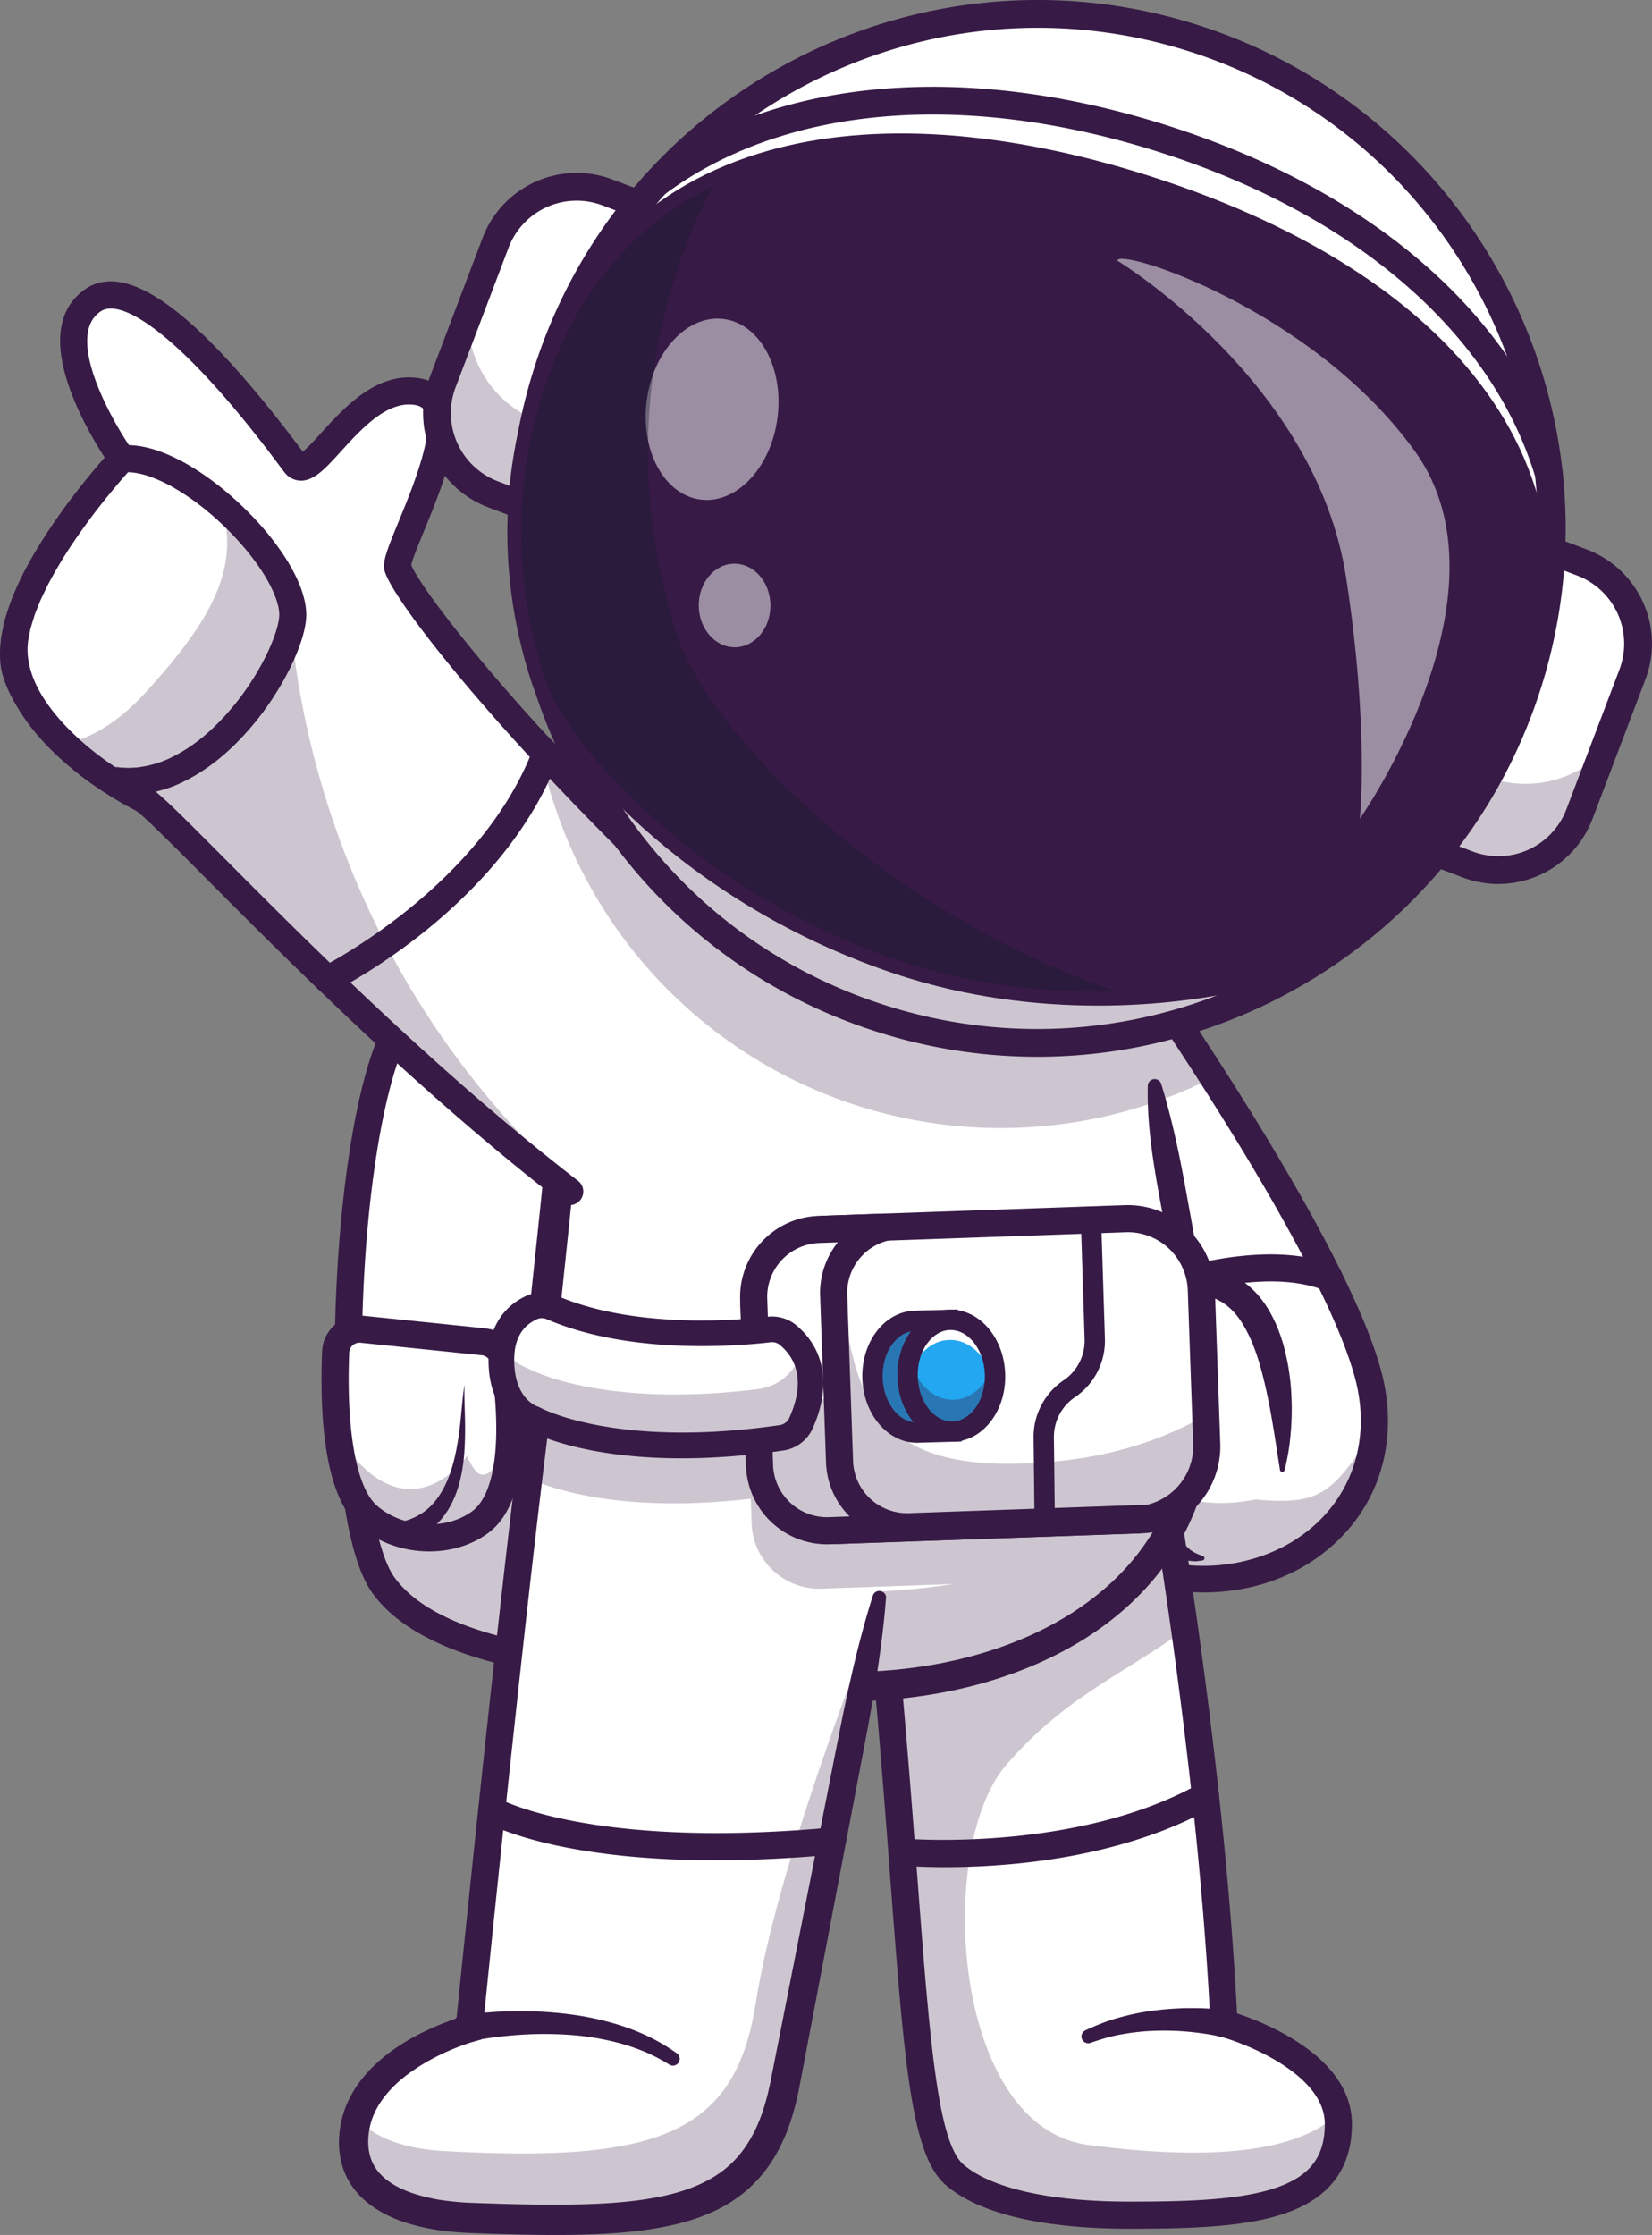 <svg id="Layer_1" data-name="Layer 1" xmlns="http://www.w3.org/2000/svg" viewBox="0 0 2253.87 3048.07"><rect x="0" y="0" width="2253.87" height="3048.07" fill="#808080" stroke="none"/><defs><style>.cls-1{fill:#fff;}.cls-2{opacity:0.25;}.cls-3{fill:#371a45;}.cls-4{opacity:0.35;}.cls-5{fill:#22a7f0;}.cls-6{opacity:0.5;}.cls-7{fill:#111a28;}</style></defs><title>time-cosmic</title><path class="cls-1" d="M2370.1,2668c-36.74-11.86-73.43-31.93-107.86-61.46-109.42-93.8-133-541.11-133-541.11l.5-.66,200.46-268.57s15.21,21.32,39.39,56.56c24.72,36.13,58.81,86.84,95.5,144.14C2550,2129.7,2648.69,2298,2676.66,2402.23,2727.37,2591.13,2547.33,2725.12,2370.1,2668Z" transform="translate(-810.12 -527.55)"/><g class="cls-2"><path class="cls-3" d="M2684.87,2480.32c-9.51,145.55-163.17,236.54-314.77,187.69-36.74-11.86-73.43-31.93-107.86-61.46-109.42-93.8-133-541.11-133-541.11l.5-.66,42-56.25c9.86,119.92,42.7,416,129.34,490.25,34.43,29.53,183.66,69.94,222.08,73.73C2618.38,2581.91,2628.11,2558.2,2684.87,2480.32Z" transform="translate(-810.12 -527.55)"/></g><path class="cls-3" d="M2453.14,2699.31c-65.67,0-137.46-22.6-202.94-78.72-114.13-97.83-138.42-535.61-139.4-554.2a18.49,18.49,0,0,1,36.92-1.95c6.44,122.24,41.74,455.39,126.54,528.08,112.11,96.1,232.59,79.37,301.68,35.85,75.06-47.28,106.82-132.09,82.89-221.33-50.36-187.75-340.75-596-343.68-600.12a18.48,18.48,0,1,1,30.09-21.47c12.11,17,297.2,417.83,349.29,612,28.29,105.48-9.6,205.94-98.89,262.18C2556.86,2684.08,2507.06,2699.31,2453.14,2699.31Z" transform="translate(-810.12 -527.55)"/><path class="cls-3" d="M2320.74,2329.41a18.48,18.48,0,0,1-7.79-35.25c7.89-3.67,194.73-89.07,316.91-41.47a18.48,18.48,0,1,1-13.41,34.44c-107.48-41.86-286.17,39.74-288,40.57A18.42,18.42,0,0,1,2320.74,2329.41Z" transform="translate(-810.12 -527.55)"/><circle class="cls-1" cx="2437.88" cy="2391.68" r="80.76" transform="translate(-1787.26 1896.8) rotate(-45)"/><g class="cls-4"><path class="cls-3" d="M2518.6,2393.64a80.77,80.77,0,1,1-161.49-3.93,79.87,79.87,0,0,1,8.61-34.33,80.76,80.76,0,0,0,146,3.55A79.87,79.87,0,0,1,2518.6,2393.64Z" transform="translate(-810.12 -527.55)"/></g><path class="cls-3" d="M2437.94,2490.93c-.83,0-1.65,0-2.48,0a99.18,99.18,0,1,1,2.48,0Zm-.08-161.53a62.28,62.28,0,0,0-1.5,124.55h1.54a62.28,62.28,0,0,0,1.49-124.54Z" transform="translate(-810.12 -527.55)"/><path class="cls-1" d="M2559.44,2532.42l-36.28,40.09-72.38,80c-39.89-.05-62.06-46.49-73.78-104.35-16.66-82.19-12.21-187.4-7.5-215.38,5.95-34.93,59.71-80.53,118.37-45.95C2572.66,2336.87,2559.44,2532.42,2559.44,2532.42Z" transform="translate(-810.12 -527.55)"/><g class="cls-2"><path class="cls-3" d="M2523.16,2572.51l-72.38,80c-39.89-.05-62.06-46.49-73.78-104.35C2403.48,2566.6,2451.23,2587,2523.16,2572.51Z" transform="translate(-810.12 -527.55)"/></g><path class="cls-3" d="M2556.38,2532.2c-5-31.91-9.51-63.29-15.55-93.81-6.29-30.35-13.38-60.4-25.45-86.66-6-13-13.1-25.17-21.85-34.71a77.58,77.58,0,0,0-6.85-6.63c-1.21-1-2.32-2.16-3.59-3l-3.78-2.64c-2.48-1.82-5.56-3-8.29-4.67a20.51,20.51,0,0,0-4.31-1.9l-4.35-1.67c-11.67-4.15-24-3.76-35.54,0-11.72,3.45-22.29,11.62-29.91,21.19a52.16,52.16,0,0,0-7.91,15c-.23,1.18-.53,2.26-.85,3.49l-.68,5.16c-.41,3.62-.74,7.38-1,11.18-1,15.29-1.37,31-1.37,46.6.17,31.29,1.44,62.63,4.13,93.56q2,23.2,5.42,46c2.37,15.13,5.44,30,9.19,44.41s8.51,28.21,15.39,40.24a60.45,60.45,0,0,0,12.61,16c5.11,4.67,11.49,7.66,19,10.2l.44.15a3.11,3.11,0,0,1-.45,6c-2.12.37-4.31.64-6.54.92-1.12.11-2.27.32-3.39.32l-3.38-.27a63,63,0,0,1-6.92-.81l-6.72-2.06a67.16,67.16,0,0,1-23.36-15.18c-13.28-12.91-22-28.65-28.77-44.41s-11.08-32.18-14.62-48.48a473.35,473.35,0,0,1-8-49,702.09,702.09,0,0,1-3.57-98.14c.49-16.37,1.36-32.67,2.92-49.27.4-4.16.83-8.36,1.4-12.68.26-2.14.67-4.49,1-6.72.59-2.66,1.31-5.46,2-8.16a89.49,89.49,0,0,1,14.63-27.08,107.64,107.64,0,0,1,21.33-20,130.61,130.61,0,0,1,12.42-7.71c4.47-2.06,8.78-4.43,13.57-5.82,2.35-.77,4.69-1.6,7.08-2.28l7.32-1.51c4.86-1.22,9.93-1.12,14.91-1.56a143.64,143.64,0,0,1,14.95.89c4.82,1,9.85,1.63,14.5,3.14l7,2.34a41.69,41.69,0,0,1,6.75,2.7c4.29,2.2,8.71,4,12.84,6.66l6.2,4c2.06,1.35,3.85,3,5.78,4.46a104.11,104.11,0,0,1,10.61,9.79c13.23,13.8,22.27,29.86,29.22,46a237.35,237.35,0,0,1,8.73,24.55c2.26,8.27,4.29,16.54,5.9,24.82a316.32,316.32,0,0,1,5.54,49.72,365.06,365.06,0,0,1-1.32,49.31,289.11,289.11,0,0,1-8.24,48.52,3.14,3.14,0,0,1-6.13-.32Z" transform="translate(-810.12 -527.55)"/><path class="cls-1" d="M1824.88,1829.22l-61.35,689.42-25.33,284.72s-315,10.39-405-113.84c-33.25-46.05-48.55-176.8-48-319.66.81-174,25.12-366.13,69.16-444.83C1425.14,1798.69,1716.49,1811.83,1824.88,1829.22Z" transform="translate(-810.12 -527.55)"/><g class="cls-2"><path class="cls-3" d="M1763.53,2518.64l-25.33,284.72s-315,10.39-405-113.84c-33.25-46.05-48.55-176.8-48-319.66L1481,2339.72s68,2.71,66.93,218.92c-.25,60.5,91.43,85.73,161.26,39C1734.51,2580.63,1751.63,2552.39,1763.53,2518.64Z" transform="translate(-810.12 -527.55)"/></g><path class="cls-3" d="M1718.44,2822.11c-73.16,0-318.32-8.66-400.15-121.76-43.51-60.14-54.71-234.77-50.67-378.15,4-142.42,24.69-323.92,70.71-406.2,77.3-138.16,379.52-122.67,489.46-105a18.48,18.48,0,1,1-5.85,36.5c-120.64-19.34-389.69-23.63-451.35,86.59-35.22,63-61.14,215.74-66,389.19-4.78,169.89,12.77,312.73,43.66,355.44,83.1,114.84,386.34,106.31,389.39,106.22a18.48,18.48,0,0,1,1.21,36.95C1737.05,2821.9,1729.83,2822.11,1718.44,2822.11Z" transform="translate(-810.12 -527.55)"/><path class="cls-1" d="M1304,2340.41l165.24,17.05a32.54,32.54,0,0,1,28.87,27.44c8.17,53.68,20.61,178.67-32.49,218.34-44.08,32.93-114,27-154.06-8.9-44.82-40.13-45.89-162.39-43.47-222.84A32.57,32.57,0,0,1,1304,2340.41Z" transform="translate(-810.12 -527.55)"/><g class="cls-2"><path class="cls-3" d="M1498,2384.91c8.21,53.67,20.63,178.66-32.49,218.32-44.09,32.95-114,27-154.07-8.9-27.54-24.7-38.56-80.45-42.38-133.77,6.71,26.78,17.82,48.67,32,63.23,81.19,83.42,146.16-10.45,146.16-10.45s10.17,23.52,18.75,25.07c35.88,6.51,31.57-106.5,28-164.93A31.37,31.37,0,0,1,1498,2384.91Z" transform="translate(-810.12 -527.55)"/></g><path class="cls-3" d="M1395.73,2643.4c-35,0-70.49-12-96.55-35.29-47.18-42.25-53-152.39-49.6-237.35a51,51,0,0,1,56.27-48.74h0l165.24,17.05a51,51,0,0,1,45.24,43c10.53,69.16,19.38,191.79-39.7,235.93C1453.87,2635.05,1425,2643.4,1395.73,2643.4Zm-95.17-284.68a14.08,14.08,0,0,0-14,13.52c-4.25,105.72,9.71,183.6,37.33,208.33,34.81,31.17,94.65,34.78,130.66,7.87,31.4-23.46,40.85-98.51,25.28-200.76a14.06,14.06,0,0,0-12.49-11.84l-165.23-17.05h0C1301.56,2358.74,1301.06,2358.72,1300.56,2358.72Z" transform="translate(-810.12 -527.55)"/><path class="cls-3" d="M1443.78,2416c-.49,20,.93,40,.89,60.17s-.85,40.56-4.81,61-11.14,41.09-24.91,58.92a103,103,0,0,1-24.86,23,121.06,121.06,0,0,1-30.86,14.32l0,0a15,15,0,1,1-8.91-28.72,16.24,16.24,0,0,1,1.89-.46c17.26-3,33.31-10.3,45.79-22.93s21.41-29.62,27.39-47.92,9.42-37.95,11.85-57.69S1440.8,2435.8,1443.78,2416Z" transform="translate(-810.12 -527.55)"/><path class="cls-3" d="M1449.84,1905c22.82.4,45.45,1.32,68.18,2.51s45.42,2.78,68.15,4.89,45.48,4.63,68.29,8.24,45.64,7.79,69,15.45a18.5,18.5,0,1,1-11.53,35.15c-.46-.15-.91-.31-1.35-.5l-.1,0c-19.14-8-40.64-13.78-62.09-19s-43.52-9.39-65.62-13.13-44.35-7.1-66.66-10-44.75-5.56-67.07-7.7h-.07a8,8,0,0,1,.9-15.9Z" transform="translate(-810.12 -527.55)"/><path class="cls-1" d="M2602.45,1812v-1C2603,1811.14,2603,1811.44,2602.45,1812Z" transform="translate(-810.12 -527.55)"/><path class="cls-1" d="M2602.45,1812v-1C2603,1811.14,2603,1811.44,2602.45,1812Z" transform="translate(-810.12 -527.55)"/><path class="cls-1" d="M2602.45,1811.09c.5.05.5.35,0,1Z" transform="translate(-810.12 -527.55)"/><path class="cls-1" d="M2636,3423.09c1.35,117.92-127.08,125.48-284.44,125.58-112.57,0-197-18.92-239-55.11-68.92-59.26-51.3-394-126-1004l392.71-35.68s22.92,122.22,47.3,296.2c21.67,154.66,44.49,350.27,53.45,537.26,0,0,141.25,38.44,155,123.38A83,83,0,0,1,2636,3423.09Z" transform="translate(-810.12 -527.55)"/><g class="cls-2"><path class="cls-3" d="M2636,3423.09c1.35,117.92-127.08,125.48-284.44,125.58-112.57,0-197-18.92-239-55.11-68.92-59.26-51.3-394-126-1004l392.71-35.68s22.92,122.22,47.3,296.2c-86.14,62.37-163,91.45-243.61,184.55-96.6,111.46-74.92,493.46,111.62,518.18,147.75,19.57,280,15.47,340.4-42.09A83,83,0,0,1,2636,3423.09Z" transform="translate(-810.12 -527.55)"/></g><path class="cls-3" d="M2351,3567.13c-118.61,0-205.24-20.59-250.56-59.56-47.13-40.54-56.64-166.3-75.58-416.85-12-158.34-26.86-355.38-56.68-598.9a18.48,18.48,0,1,1,36.69-4.49c29.92,244.36,44.86,441.89,56.85,600.6,16.44,217.42,27.3,361.05,62.83,391.61,38,32.65,118.38,50.63,226.45,50.63h.55c105.44-.06,203.45-3.52,244.15-44.71,15-15.19,22.15-35.51,21.85-62.15-.75-65.15-103.06-107.37-142.41-118.14l-12.94-3.54-.66-13.41c-18.76-391.42-99.66-826.57-100.48-830.93a18.49,18.49,0,0,1,36.34-6.8c.81,4.32,80.41,432.41,100.42,823,39.75,13.2,155.66,59.38,156.69,149.4.42,36.5-10.52,66.29-32.51,88.55-50.78,51.39-152.52,55.63-270.43,55.69Z" transform="translate(-810.12 -527.55)"/><g class="cls-4"><path class="cls-3" d="M1977.24,2527.74c-.92-8.92-1.94-18-3-27.25C1975.3,2509.7,1976.27,2518.82,1977.24,2527.74Z" transform="translate(-810.12 -527.55)"/></g><g class="cls-4"><path class="cls-3" d="M1906.29,2523.1c-1-10.88-2.09-21.86-3.22-33.1Q1904.77,2506.86,1906.29,2523.1Z" transform="translate(-810.12 -527.55)"/></g><path class="cls-1" d="M2443,2497c-2.85,24.83-7.86,48.25-15.46,70a325.71,325.71,0,0,1-67.17,112.07c-224.24,246.41-806.79,175.88-825-133.74a257.38,257.38,0,0,1,.15-32.83c2.66-39.79,6.36-81.89,10.56-125.53,25.58-263.42,71.43-584.36,34.19-803.23C1659,1662.52,2188,1697,2191.16,1647.3c3.3-49-420-257.66-235.79-228.43,135.64,28.68,334.14,54.3,372.88,164.92,2.36,24.37,13.82,55.8,22,78.08l35,345.16C2408,2173.2,2459.19,2356.89,2443,2497Z" transform="translate(-810.12 -527.55)"/><path class="cls-3" d="M2394.37,2005.77c16.5,53.33,27,107.32,36.75,162,10,54.6,20,109.53,26.76,165.39,3.36,27.93,5.94,56.1,6.82,84.56s.36,57.2-3.33,86a358.56,358.56,0,0,1-7.89,43.15l-2.82,10.71c-1,3.55-2.22,7.08-3.33,10.62-2.18,7.14-4.82,13.9-7.55,20.75a341.45,341.45,0,0,1-43.15,76.6c-35.13,47.21-81.73,84.53-132.45,112s-105.91,46-162,57.12A703.19,703.19,0,0,1,1931.74,2847c-57-2.88-113.85-12.46-168.61-30.24-54.57-17.9-107.61-44.08-152.46-82.75-22.31-19.33-42.42-41.84-58.25-67.46a253.12,253.12,0,0,1-33.31-83.77,265.2,265.2,0,0,1-5-44.85c-.15-7.49-.14-15,.31-22.44s1-14.09,1.43-21.18q3.06-41.78,7-83.34c5.16-55.44,11.1-110.66,16.93-165.82,11.7-110.3,23.28-220.38,29.62-330.46,3-55,4.85-110,3.89-164.81s-4.59-109.33-13.39-162.6l-10.49-63.57,45.48,45.49a68.24,68.24,0,0,0,14.12,10.15,171,171,0,0,0,18.41,8.94,378.37,378.37,0,0,0,41.06,14.2c28.37,8.2,57.77,14.51,87.37,19.9,59.29,10.67,119.59,17.74,179.94,22.39,30.19,2.28,60.42,3.92,90.59,4.67s60.33.68,89.83-1.26c14.66-1,29.4-2.48,42.57-5.27,3.25-.7,6.39-1.49,9.14-2.37a31.68,31.68,0,0,0,6.1-2.49c.42-.22.3-.36-.67.75a10.83,10.83,0,0,0-1.74,3,11.81,11.81,0,0,0-.76,2.49,13.69,13.69,0,0,0-.24,2.38,7.49,7.49,0,0,0,.43,2.93,13.69,13.69,0,0,0-1-1.7c-2.49-3.67-7.36-8.7-12.38-13.26s-10.68-9.27-16.43-13.79c-11.51-9.06-23.68-17.83-36-26.45-49.59-34.57-101.65-66.6-152.51-102.38-12.74-9.09-25.37-18.28-38-29.15-3.15-2.74-6.29-5.61-9.48-8.82a81.91,81.91,0,0,1-9.79-11.69,39.61,39.61,0,0,1-5.07-10.39,33.15,33.15,0,0,1-1-4.2,27.69,27.69,0,0,1-.24-5.44,25.31,25.31,0,0,1,8.19-17.24,29.67,29.67,0,0,1,4-3,32.77,32.77,0,0,1,6.7-3.13,46.09,46.09,0,0,1,9.74-2.08c10.87-1,19-.09,27.39.77,4.22.52,7.87,1,12.51,1.75,4.21.76,8.17,1.7,11.82,2.42l44.82,9.1c60,12.15,120.92,24.28,180.56,45.34,29.72,10.69,59.32,23.6,86.67,42.4a196,196,0,0,1,37.86,33.62,142.21,142.21,0,0,1,26.42,45.4l.74,2.15.22,2.25c1.1,11.25,4.22,23.69,7.93,36s8.19,24.81,12.82,37.51a18.48,18.48,0,0,1-34.71,12.71c-4.71-12.75-9.48-25.83-13.65-39.38s-7.9-27.53-9.56-43.28l1,4.39c-8.45-24.25-27.29-44.51-50.46-60.26s-50.17-27.69-78-37.5c-56-19.51-115.54-31.25-175.41-43l-45.16-9c-3.86-.76-7.35-1.56-10.67-2.15-2.92-.44-6.85-1-10.21-1.36-6.79-.77-14-1.19-18.39-.68a8,8,0,0,0-1.47.25,8.45,8.45,0,0,0,1.49-.76,13.25,13.25,0,0,0,3.92-3.87,15.11,15.11,0,0,0,2.39-7.14,11.89,11.89,0,0,0-.12-2.59,8.86,8.86,0,0,0-.29-1.4c-.4-1.22-.34-.77.09-.19a46.48,46.48,0,0,0,5,5.78c2.21,2.21,4.72,4.49,7.35,6.76,10.6,9.1,22.74,17.93,35,26.54,49.37,34.44,101.75,66.37,152.72,101.55,12.77,8.84,25.48,17.89,38.05,27.69,6.29,4.92,12.55,10,18.77,15.64s12.4,11.48,18.7,20.36a53.47,53.47,0,0,1,4.69,8.25,33.75,33.75,0,0,1,3.12,14,27.06,27.06,0,0,1-.51,5.22,28.17,28.17,0,0,1-6.32,13.07,38.43,38.43,0,0,1-9.49,8,70.72,70.72,0,0,1-14.94,6.54c-4.53,1.44-8.83,2.51-13.05,3.42-16.78,3.53-32.58,5-48.42,6.13-31.56,2.09-62.62,2.11-93.64,1.41s-61.88-2.4-92.7-4.73c-61.63-4.75-123-11.93-184.2-22.92-30.57-5.58-61.08-12.08-91.51-20.87a418.26,418.26,0,0,1-45.61-15.81,211.93,211.93,0,0,1-22.84-11.13,107.81,107.81,0,0,1-22.84-16.81l35-18.08c9.32,56.24,13.09,112.66,14,168.81s-.84,112.11-3.86,167.86c-6.37,111.48-18,222.17-29.62,332.51-5.81,55.17-11.69,110.27-16.79,165.3q-3.87,41.28-6.88,82.5c-.44,6.75-1.07,14-1.37,20.33s-.38,12.78-.26,19.15a224.54,224.54,0,0,0,4.22,37.74,212,212,0,0,0,27.68,70.12c13.27,21.65,30.44,41.09,50,58.12,39.24,34.11,87.49,58.45,138.07,75.17,50.75,16.66,104.22,25.91,158,28.78a663.46,663.46,0,0,0,160.73-11c52.7-10.32,104.13-27.38,150.94-52.6s88.76-58.84,120.12-100.73a302.62,302.62,0,0,0,38.51-67.86c2.43-6,4.86-12.19,6.73-18.31,1-3.08,2-6.11,2.93-9.22l2.5-9.4a320.13,320.13,0,0,0,7.19-38.63c3.45-26.19,4.07-53.08,3.32-80.06s-3.11-54.14-6.29-81.29c-6.39-54.32-16-108.66-25.86-163.2-10.05-54.44-19.91-109.56-18.57-166.15a9.36,9.36,0,0,1,18.29-2.56Z" transform="translate(-810.12 -527.55)"/><path class="cls-3" d="M2099.64,3074c-35.1,0-57.76-1.91-60.71-2.18a18.48,18.48,0,0,1,3.29-36.81c2.33.19,234.86,19.6,403.64-74.42a18.49,18.49,0,0,1,18,32.3C2337.81,3063.07,2183.37,3074,2099.64,3074Z" transform="translate(-810.12 -527.55)"/><path class="cls-3" d="M2476.36,3305.46c-6.4-1.56-14.18-3-21.47-4.12s-14.92-2-22.44-2.78a372.79,372.79,0,0,0-45.34-1.39,300.27,300.27,0,0,0-45.1,4.59c-15,2.41-29.42,6.82-43.73,11.77l-.5.17a9.24,9.24,0,0,1-6.9-17.11c14.82-6.85,30.07-13.14,45.9-17.34a327,327,0,0,1,48.07-9.72,404.29,404.29,0,0,1,49-3.28c8.19,0,16.39.14,24.62.61,4.11.24,8.23.5,12.38.89s8.13.78,12.87,1.47a18.51,18.51,0,0,1-5.35,36.63c-.57-.08-1.13-.19-1.68-.32Z" transform="translate(-810.12 -527.55)"/><path class="cls-1" d="M2009.81,2705.57s-87.71,452.74-128.84,664.5c-35.09,180.66-158,192.44-428,182.35-95-3.55-167.38-36.26-160.06-114,9.84-104.37,157.14-143.9,157.14-143.9s53-526.59,89.1-814.08Z" transform="translate(-810.12 -527.55)"/><g class="cls-2"><path class="cls-3" d="M1841,3260.52c30-189.14,141.35-470.68,164.37-531.6-18.47,95.3-88.84,458.18-124.33,641.17-35.09,180.63-158.06,192.45-428,182.33-95-3.55-167.38-36.28-160-114a109,109,0,0,1,4.61-22.93c21.55,29,69.56,42.93,115.42,45.52C1704.79,3477.54,1812.55,3439.86,1841,3260.52Z" transform="translate(-810.12 -527.55)"/></g><path class="cls-3" d="M2018.88,2707.32c-5.36,68.87-17.16,136.49-30,203.9l-38.54,202.24-38.53,202.25-9.63,50.56c-1.55,8.24-3.34,17.36-5.41,26.09s-4.55,17.61-7.38,26.35a243.36,243.36,0,0,1-22.89,51.1,185.52,185.52,0,0,1-36.89,44.26,192.73,192.73,0,0,1-48.43,30.61,282.57,282.57,0,0,1-52.69,17.24c-35.49,8.1-70.87,11.1-105.84,12.64s-69.7,1.22-104.25.47q-25.92-.59-51.73-1.53l-12.9-.47c-4.35-.2-8.93-.37-13.39-.68-9-.53-18-1.46-27-2.64a277.75,277.75,0,0,1-54.12-12.36c-17.84-6.33-35.76-15.14-51.41-28.84a107,107,0,0,1-20.5-24.12,99.41,99.41,0,0,1-12-29.76,115.7,115.7,0,0,1-2.62-30.92,133.79,133.79,0,0,1,4.72-29.78c5.37-19.48,15.31-37.27,27.46-52.29s26.48-27.67,41.56-38.42a300.71,300.71,0,0,1,47.55-27.32q12.33-5.73,25-10.52c4.23-1.6,8.49-3.12,12.81-4.55s8.46-2.76,13.5-4.13h0l-13.6,16q20.65-203.79,42.58-407.39c14.71-135.76,29.71-271.46,46.57-407.14a18.49,18.49,0,0,1,36.69,4.56v.05c-16.81,135.22-31.81,270.86-46.5,406.49s-28.79,271.4-42.55,407.13l-1.26,12.51-12.34,3.49h0c-3.23.94-7.35,2.29-11,3.6s-7.6,2.76-11.37,4.26c-7.54,3-15,6.27-22.26,9.81a275.28,275.28,0,0,0-41.25,24.49c-25.5,18.4-46.19,42.33-53.39,69.81-3.59,13.59-4.27,28.6-1.25,41.17,3,12.72,9.88,23.59,20.24,32.45s23.68,15.65,38.15,20.61a238.57,238.57,0,0,0,46.09,10.39c8,1,16.06,1.86,24.21,2.33,4.09.28,8.09.42,12.31.61l12.81.46c17.08.58,34.14,1.09,51.17,1.44,34.06.71,68,.87,101.6-.56s66.83-4.49,98.29-11.73,60.73-19.24,83.41-38.69,38.38-46.52,48.33-76.81c2.51-7.57,4.75-15.29,6.67-23.16s3.53-15.66,5.2-24.26l10-50.5,39.84-202,39.85-202c13.24-67.34,27.57-134.46,48.34-200.34a9.3,9.3,0,0,1,18.14,3.51Z" transform="translate(-810.12 -527.55)"/><path class="cls-3" d="M1786.32,3064.6c-221.41,0-310.23-49.8-314.65-52.36a18.48,18.48,0,0,1,18.49-32c1.46.83,127.5,69.69,453.45,39.78a18.48,18.48,0,1,1,3.38,36.81C1887.06,3062.32,1833.65,3064.6,1786.32,3064.6Z" transform="translate(-810.12 -527.55)"/><path class="cls-3" d="M1440.8,3276.07c13.35-2.11,25.51-3.25,38.22-4.2s25.17-1.35,37.76-1.42a522.21,522.21,0,0,1,75.35,4.87,385,385,0,0,1,73.72,17.62,307.76,307.76,0,0,1,35,15,267.74,267.74,0,0,1,32.6,19.89,9.24,9.24,0,0,1-10.16,15.43l-.25-.16a247.41,247.41,0,0,0-31.08-16.36,282.74,282.74,0,0,0-33.21-11.77,359.16,359.16,0,0,0-69.7-12.07,491.17,491.17,0,0,0-71.15-.1q-17.78,1.21-35.41,3.57c-11.6,1.58-23.72,3.56-34.41,6l-.38.09a18.5,18.5,0,0,1-8.1-36.1C1440,3276.21,1440.43,3276.13,1440.8,3276.07Z" transform="translate(-810.12 -527.55)"/><g class="cls-2"><path class="cls-3" d="M2443,2497a345.17,345.17,0,0,1-6.2,37.09c-.6,2.85-1.26,5.66-2,8.46q-3.15,12.54-7.3,24.47-3.76,10.74-8.21,21c-.7,1.65-1.4,3.3-2.15,4.9-.81,1.75-1.61,3.46-2.41,5.16-1.05,2.2-2.1,4.45-3.2,6.65a338,338,0,0,1-21.37,36.54c-1.45,2.1-2.91,4.21-4.41,6.26-1.35,1.95-2.75,3.85-4.15,5.75-1.9,2.56-3.86,5.06-5.81,7.56-1.6,2-3.2,4-4.85,6-.75.9-1.5,1.75-2.25,2.65-1.71,2.05-3.41,4.06-5.16,6-1.05,1.2-2.15,2.4-3.2,3.55-87.79,96.45-230.44,144.35-372.69,148.3l26.83-129.63a907.62,907.62,0,0,0,96-9.81l-179.74,6.31c-50.5,1.8-93.29-38.09-95.1-88.65l-1.2-34c-177,20.47-272.48-14.32-299.06-26.28a257.38,257.38,0,0,1,.15-32.83c2.66-39.79,6.36-81.89,10.56-125.53,97.5,44.64,224.39,40.14,283.1,34.88l-1.5-43.34c-1.56-44.25,28.83-82.54,70.37-92.6a91.3,91.3,0,0,1,18.27-2.5l426.64-15c50.55-1.81,93.4,38.09,95.1,88.64Z" transform="translate(-810.12 -527.55)"/></g><path class="cls-1" d="M2368.15,2600.17l-426.69,15c-50.5,1.79-93.31-38.09-95.1-88.66l-7.95-227.06c-1.56-44.26,28.84-82.56,70.36-92.59a90.08,90.08,0,0,1,18.29-2.51l426.62-15c50.57-1.79,93.38,38.09,95.1,88.65l6.35,179.84,1.67,47.22C2458.59,2555.64,2418.65,2598.38,2368.15,2600.17Z" transform="translate(-810.12 -527.55)"/><g class="cls-2"><path class="cls-3" d="M2368.15,2600.17l-426.69,15c-50.5,1.79-93.31-38.09-95.1-88.66l-7.95-227.06c-1.56-44.26,28.84-82.56,70.36-92.59,24.79,15.24,40.54,25,40.54,25,27.17,181.53,23.91,316.93,306,288.25,97.27-9.89,161.57-40.83,199.78-62.24l1.67,47.22C2458.59,2555.64,2418.65,2598.38,2368.15,2600.17Z" transform="translate(-810.12 -527.55)"/></g><path class="cls-3" d="M1946.27,2633.42a119.11,119.11,0,0,1-118.65-114.63l-7.39-210.34a118.93,118.93,0,0,1,114.55-122.89l409.9-14.4a119.11,119.11,0,0,1,122.9,114.55l7.38,210.34A118.92,118.92,0,0,1,2360.41,2619l-409.9,14.39C1949.1,2633.39,1947.68,2633.42,1946.27,2633.42Zm402.62-425.37q-1.45,0-2.91.06l-409.9,14.39a81.93,81.93,0,0,0-78.91,84.65l7.39,210.35a82.13,82.13,0,0,0,84.65,78.9l409.9-14.39a82.13,82.13,0,0,0,78.91-84.66L2430.63,2287a82.15,82.15,0,0,0-81.74-79Z" transform="translate(-810.12 -527.55)"/><path class="cls-1" d="M2385.21,2597.89a82.14,82.14,0,0,1-17.06,2.28l-426.69,15a92.12,92.12,0,0,1-85.48-51.06,90.3,90.3,0,0,1-9.55-37.6l-3.58-100.87-1.18-33.28-3.26-92.91c-1.79-50.56,38.15-93.31,88.65-95.1l92.2-3.21c-42.21,9.5-73.26,48.1-71.72,92.82l4.27,122.65,3.69,104.47c1.79,50.5,44.6,90.44,95.1,88.65Z" transform="translate(-810.12 -527.55)"/><g class="cls-2"><path class="cls-3" d="M2385.21,2597.89a82.14,82.14,0,0,1-17.06,2.28l-426.69,15c-50.5,1.79-93.31-38.09-95-88.66l-4.76-134.15c11.56,23.33,31.86,51.74,62.82,53.72,17,1.12,33.22-11.65,47.32-29.47l3.69,104.47c1.79,50.5,44.6,90.44,95.1,88.65Z" transform="translate(-810.12 -527.55)"/></g><path class="cls-3" d="M1938.13,2633.71a110.67,110.67,0,0,1-110.2-106.56l-8-227.07a110.57,110.57,0,0,1,106.46-114.25l92.18-3.21,4.71,36.5a73.51,73.51,0,0,0-57.28,74.19l8,227.09a73.67,73.67,0,0,0,75.93,70.83l334.65-11.79,4.93,36.45a103.93,103.93,0,0,1-20.81,2.75l-426.59,15C1940.78,2633.69,1939.45,2633.71,1938.13,2633.71Zm15-411.82-25.45.89a73.53,73.53,0,0,0-70.82,76l8,227.11a73.69,73.69,0,0,0,75.93,70.81l28.45-1a109.5,109.5,0,0,1-32.2-74l-8-227.07A110.12,110.12,0,0,1,1953.17,2221.89Z" transform="translate(-810.12 -527.55)"/><path class="cls-5" d="M2119.83,2403.43c.24,8.4-9.57,76.55-9.57,76.55l-47.85,1.4c-32.95,1-60.66-32.36-61.9-74.44s24.48-77,57.42-78l47.85-1.4S2119.43,2389.75,2119.83,2403.43Z" transform="translate(-810.12 -527.55)"/><g class="cls-4"><path class="cls-3" d="M2119.83,2403.43c.24,8.4-9.57,76.55-9.57,76.55l-47.85,1.4c-32.95,1-60.66-32.36-61.9-74.44s24.48-77,57.42-78l47.85-1.4S2119.43,2389.75,2119.83,2403.43Z" transform="translate(-810.12 -527.55)"/></g><path class="cls-3" d="M2061,2495.26c-39.75,0-72.93-39-74.37-87.92-1.46-49.64,30.33-91,70.86-92.21l59.34-1.74,2.46,11.22c2.33,10.6,13.95,64.16,14.36,78.42h0c.27,8.9-7.36,62.66-9.7,78.92l-1.66,11.54-59.5,1.75Zm33.63-153.48-36.32,1.07c-25.25.74-45,29.31-44,63.68s22.53,61.75,47.63,61l36.18-1.06c4.07-28.9,7.79-57.89,7.79-62.67C2105.72,2396,2099.65,2365.24,2094.66,2341.78Z" transform="translate(-810.12 -527.55)"/><ellipse class="cls-5" cx="2108.02" cy="2403.78" rx="59.68" ry="76.23" transform="translate(-879.78 -464.62) rotate(-1.68)"/><g class="cls-4"><path class="cls-3" d="M2048.37,2405.55c1.22,42,28.93,75.41,61.87,74.44s58.69-35.87,57.43-78a93.16,93.16,0,0,0-1.94-16.55c-7.63,29.15-28.85,50.39-54.43,51.1-28.45.83-53-23.9-59.94-57.85A95.49,95.49,0,0,0,2048.37,2405.55Z" transform="translate(-810.12 -527.55)"/></g><path class="cls-1" d="M2048.37,2405.55a81.33,81.33,0,0,0,.65,8.46c5.58-33.17,28.27-58.23,56.1-59,30.7-.88,56.9,28,61.22,66a96.52,96.52,0,0,0,1.33-19c-1.22-42.06-28.94-75.41-61.88-74.45S2047.15,2363.44,2048.37,2405.55Z" transform="translate(-810.12 -527.55)"/><path class="cls-3" d="M2108.88,2493.86c-39.75,0-72.94-39-74.37-87.92-.69-23.44,5.91-45.81,18.58-63,13.43-18.23,32-28.59,52.28-29.19s39.43,8.66,53.91,26.07c13.66,16.43,21.56,38.38,22.25,61.82h0c.69,23.43-5.91,45.82-18.58,63-13.43,18.23-32,28.6-52.28,29.19Zm-1.71-152.43-1,0c-11.59.33-22.51,6.7-30.77,17.92-9,12.23-13.71,28.49-13.2,45.76,1,34.37,22.41,61.68,47.63,61,11.58-.34,22.51-6.71,30.78-17.92,9-12.24,13.7-28.49,13.19-45.77h0c-.51-17.27-6.14-33.22-15.86-44.91C2129.31,2347.12,2118.41,2341.43,2107.17,2341.43Z" transform="translate(-810.12 -527.55)"/><path class="cls-3" d="M2235.44,2617.05a13.86,13.86,0,0,1-13.86-13.7l-1.31-115a93.07,93.07,0,0,1,40.88-78.25,65.24,65.24,0,0,0,28.71-56.31l-5.13-162a13.86,13.86,0,1,1,27.71-.88l5.13,162a92.8,92.8,0,0,1-40.85,80.13,65.43,65.43,0,0,0-28.73,55l1.32,115a13.87,13.87,0,0,1-13.7,14Z" transform="translate(-810.12 -527.55)"/><path class="cls-1" d="M1551.92,2305.62s-55.88,7.37-57.66,72.73c-1.91,70.31,44,84.06,44,84.06s109.62,63,355.48,23.39c0,0,62.14-94.89-21.44-146.75C1872.32,2339.05,1683.3,2368.65,1551.92,2305.62Z" transform="translate(-810.12 -527.55)"/><g class="cls-2"><path class="cls-3" d="M1893.75,2485.82c-245.85,39.59-355.46-23.42-355.46-23.42s-46-13.77-44-84a101.05,101.05,0,0,1,1.55-15.27c13.07,23.88,32.79,29.78,32.79,29.78s97.73,56.19,315.67,29.12c28.67-3.56,52.6-24.26,59-52.43l.18-.81C1936.45,2420.6,1893.75,2485.82,1893.75,2485.82Z" transform="translate(-810.12 -527.55)"/></g><path class="cls-3" d="M1740,2516.42c-131.59,0-198-32.15-209-38-10.81-4.12-56.32-26-54.29-100.53,1.44-52.8,33.11-74.79,51.86-83.2a51.32,51.32,0,0,1,41.22-.11h0c105.88,45.7,246.72,33.6,287.37,28.81a51.71,51.71,0,0,1,39.09,11.39c39.9,33.14,48.11,84.52,22.54,141a51.89,51.89,0,0,1-40,30C1826.33,2513.42,1780.13,2516.41,1740,2516.42Zm-190.78-191.13a15.36,15.36,0,0,0-6.29,1.32c-20,9-30.49,26.53-31.19,52.22-1.53,56.26,31.21,66.71,31.54,66.81a17.32,17.32,0,0,1,3.7,1.6c.94.52,103.43,56.37,326.81,23.91a17,17,0,0,0,13.16-9.83c13.33-29.44,21.9-70.63-13-99.63a16.77,16.77,0,0,0-12.63-3.55c-42.83,5.06-191.46,17.72-305.34-31.45h0A17.05,17.05,0,0,0,1549.24,2325.29Z" transform="translate(-810.12 -527.55)"/><path class="cls-1" d="M1796.85,1797.36l-57.61,97.75L1592,2144.92l-4.55,7.76c-6.36-4.91-12.72-9.86-19-14.87-281.39-221.18-533.31-505.22-564.79-521.24-92.54-47-168.22-132.39-174.33-184.69-11.56-98.6,122.23-251.11,144.1-275.29l3-3.3s-116-162.67-39.89-215.87c78-54.51,263.68,207.46,276.44,223.13,23.72,29.28,81.58-107.91,162.52-99.35,96.5,10.16-29.88,218.12-22.68,240.65,8.41,26.22,75.88,117.82,193.3,245.35q16.46,17.79,34.19,36.59C1641.39,1648.35,1713.92,1720.68,1796.85,1797.36Z" transform="translate(-810.12 -527.55)"/><g class="cls-2"><path class="cls-3" d="M1592,2144.92l-4.55,7.76c-6.36-4.91-12.72-9.86-19-14.87-281.39-221.18-533.31-505.22-564.79-521.24-92.54-47-168.22-132.39-174.33-184.69-11.56-98.6,122.23-251.11,144.1-275.29,69.32,55.81,231.94,185.05,231.94,185.05S1203.84,1794.51,1592,2144.92Z" transform="translate(-810.12 -527.55)"/></g><path class="cls-3" d="M1587.43,2171.16a18.38,18.38,0,0,1-11.28-3.86c-195.15-150.7-377.72-334.1-486.8-443.67-43.81-44-85.19-85.57-94.19-90.64-94.34-48-177-137.23-184.24-199-11.6-99.41,106.34-241.74,142.11-282.35-20.41-31.48-70-115.78-59.35-177.4,3.82-22.19,14.67-39.68,32.26-52,58-40.55,154.58,30.94,295.22,218.55l2.1,2.8c6.54-5.29,16.74-16.52,24.64-25.22,31.25-34.38,74.09-81.46,129.51-75.61,24.95,2.62,37.6,15.61,43.82,26,23.38,39.23-1,106.36-32.85,183.59-7.06,17.15-15.73,38.21-17.2,45.87,15.47,37.74,165.43,233.23,438.22,485.45a18.48,18.48,0,0,1-25.09,27.15c-272.38-251.84-434.74-458.5-449.12-503.44-3.93-12.28,1.82-27.35,19-69.1,17.86-43.36,51.09-124.06,35.28-150.59-1.94-3.25-5.5-7.11-15.94-8.21-36.81-3.89-70.91,33.6-98.28,63.72-21.3,23.44-36.8,40.38-55.28,39.85a28.38,28.38,0,0,1-21.4-10.93c-1.13-1.39-3.52-4.56-7-9.2-18.28-24.39-66.86-89.19-119.91-142.09-58.22-58.06-103.62-83-124.56-68.33-9.32,6.51-14.88,15.65-17,27.92-8.65,50.1,41.36,134,61.36,162.08a18.48,18.48,0,0,1-1.53,23.33c-42.78,45.91-151.76,182.8-142.3,263.8,5.09,43.66,73.85,124.36,164.37,170.37,12.69,6.45,39.27,32.91,103.54,97.46,108.44,108.94,290,291.26,483.19,440.5a18.48,18.48,0,0,1-11.31,33.11Z" transform="translate(-810.12 -527.55)"/><path class="cls-1" d="M960.29,1591a408.12,408.12,0,0,1-62.07-48.75C861.33,1507,823,1455.85,830.1,1399.8c13.27-103.91,146.3-246.51,146.3-246.51,38.79-3.7,90.65,24.43,135.59,63.37,52.26,45.24,95.15,105.06,97.56,146.35C1212.85,1420.17,1098.28,1616.77,960.29,1591Z" transform="translate(-810.12 -527.55)"/><g class="cls-2"><path class="cls-3" d="M960.29,1591a408.12,408.12,0,0,1-62.07-48.75c29.18-6,68.32-23.92,110.87-70.67,87.89-96.5,129.73-168.62,102.9-255,52.26,45.24,95.15,105.06,97.56,146.35C1212.85,1420.17,1098.28,1616.77,960.29,1591Z" transform="translate(-810.12 -527.55)"/></g><path class="cls-3" d="M966.88,1573.76a46.13,46.13,0,0,1,6.69.44,28.41,28.41,0,0,0,4.21.3l4.74.2a69.82,69.82,0,0,0,9.48-.18l4.75-.23,4.73-.68a141.13,141.13,0,0,0,37.18-10.58c24-10.76,46.35-27,66-46.41a351.77,351.77,0,0,0,51.82-65.1,335.59,335.59,0,0,0,19.83-36.51c5.69-12.41,10.64-25.32,13.31-37.45l.85-4.43c.26-1.46.3-2.75.49-4.13a23.48,23.48,0,0,0,.16-3.63,18.91,18.91,0,0,0-.27-3.81c-.44-5.36-2.09-11.29-4.06-17.18-4.19-11.87-10.48-23.84-17.75-35.33-14.68-23-33.15-44.47-53.25-63.9s-42.3-37-65.92-50.87a204,204,0,0,0-36.26-17.12c-12.23-4.15-24.61-6.3-35.41-5.47l11.76-5.79c-14.33,15.67-28.53,32.68-42,49.7s-26.28,34.72-38.47,52.64a618.58,618.58,0,0,0-33.18,55.31c-2.55,4.7-4.62,9.54-7,14.29l-3.42,7.16c-1.1,2.4-2,4.84-3,7.26-1.87,4.85-4,9.67-5.68,14.54l-4.47,14.65a43.15,43.15,0,0,0-1.73,7.3l-1.4,7.28c-.41,2.4-1.11,4.91-1.3,7.21l-.57,6.87a100.53,100.53,0,0,0,3.17,27.76c4.6,18.5,14.24,36.45,26.34,53s26.63,31.94,42.38,46.08q11.83,10.6,24.53,20.3c4.24,3.21,8.5,6.38,12.84,9.41l6.52,4.48,3.25,2.15,1.61,1,.78.49.38.24A14.93,14.93,0,0,0,966.88,1573.76Zm-13.22,34.53a24.19,24.19,0,0,1-3.59-1.84l-.5-.31-1-.62-1.9-1.22-3.69-2.44-7.21-4.95c-4.77-3.33-9.41-6.79-14-10.28Q908,1576.07,895,1564.47c-17.28-15.52-33.54-32.51-47.59-51.84s-26.08-41-32.3-65.7a137.57,137.57,0,0,1-4.27-38.21l.79-9.72c.3-3.23,1.06-6.11,1.57-9.18l1.76-9.07a61.5,61.5,0,0,1,2.11-8.88c13.17-46.51,36.68-86.31,61.71-124.25a961.18,961.18,0,0,1,84.11-106.94l0,0a17.72,17.72,0,0,1,11.72-5.75c18.47-1.45,35.41,2.12,50.84,7.28a240.6,240.6,0,0,1,43,20.22c26.85,15.83,50.84,35,72.84,56.12s42,44.41,58.84,70.75c8.34,13.23,15.88,27.27,21.46,43,2.66,8,5,16.22,5.9,25.45a66.32,66.32,0,0,1,.17,14.45c-.26,2.25-.44,4.63-.82,6.77l-1.2,6.35c-3.67,16.47-9.44,31-15.89,45.18a370.38,370.38,0,0,1-22,40.59,389.07,389.07,0,0,1-57.32,72c-22,21.67-47.58,40.71-77,53.87a177.89,177.89,0,0,1-47,13.34l-6.14.84-6.21.35a105.55,105.55,0,0,1-12.45.23l-6.23-.27a54,54,0,0,1-6.72-.54C963.67,1610.16,958.61,1609.3,953.66,1608.29Z" transform="translate(-810.12 -527.55)"/><path class="cls-3" d="M1257,1881.72a18.48,18.48,0,0,1-8.24-35c2.14-1.07,214.7-108.62,287.33-294.54a18.48,18.48,0,0,1,34.43,13.45c-77.91,199.42-296.07,309.6-305.31,314.19A18.44,18.44,0,0,1,1257,1881.72Z" transform="translate(-810.12 -527.55)"/><path class="cls-1" d="M1482.65,1201.65l32.4,12.3a11.28,11.28,0,0,0,14.55-6.54l148.27-390.57a11.27,11.27,0,0,0-6.54-14.54l-32.4-12.3a118.31,118.31,0,0,0-152.61,68.62L1414,1049A118.32,118.32,0,0,0,1482.65,1201.65Z" transform="translate(-810.12 -527.55)"/><path class="cls-3" d="M1519.06,1218.1a14.48,14.48,0,0,1-5.21-1l-32.4-12.3a121.86,121.86,0,0,1-70.6-157l72.29-190.42a121.74,121.74,0,0,1,157-70.6l32.4,12.3a14.68,14.68,0,0,1,8.51,18.94l-148.27,390.57a14.7,14.7,0,0,1-13.72,9.48Zm-35.2-19.63,32.4,12.3a7.89,7.89,0,0,0,10.16-4.57l148.27-390.57a7.88,7.88,0,0,0-4.57-10.15l-32.4-12.3a115,115,0,0,0-148.22,66.65l-72.29,190.42a115,115,0,0,0,66.65,148.22Z" transform="translate(-810.12 -527.55)"/><g class="cls-2"><path class="cls-3" d="M1448.63,957.91l-23.39,61.56a150,150,0,0,0,87,193.44,14.32,14.32,0,0,0,18.45-8.32l38.88-102.31a14.34,14.34,0,0,1-15.17,3.31l-9.12-3.49A149.85,149.85,0,0,1,1448.63,957.91Z" transform="translate(-810.12 -527.55)"/></g><path class="cls-3" d="M1519,1233.63a30,30,0,0,1-10.69-2l-32.4-12.29c-70.76-26.87-106.48-106.29-79.61-177l72.29-190.43c26.86-70.75,106.28-106.47,177-79.61l32.4,12.3a30.26,30.26,0,0,1,17.53,39l-148.27,390.57A30.26,30.26,0,0,1,1519,1233.63Zm-29.64-49.69,25.23,9.57,142.82-376.22-25.23-9.58A99.35,99.35,0,0,0,1504,865.34l-72.29,190.43a99.48,99.48,0,0,0,57.63,128.17Z" transform="translate(-810.12 -527.55)"/><path class="cls-1" d="M2968.64,1294.79l-32.4-12.3a11.27,11.27,0,0,0-14.54,6.54L2773.43,1679.6a11.27,11.27,0,0,0,6.54,14.54l32.4,12.3A118.32,118.32,0,0,0,2965,1637.82l72.29-190.42A118.33,118.33,0,0,0,2968.64,1294.79Z" transform="translate(-810.12 -527.55)"/><path class="cls-3" d="M2854.41,1717.61a121.52,121.52,0,0,1-43.25-8l-32.4-12.3a14.68,14.68,0,0,1-8.51-18.94l148.26-390.57a14.68,14.68,0,0,1,18.94-8.51l32.4,12.3a121.86,121.86,0,0,1,70.6,157L2968.16,1639a122,122,0,0,1-113.75,78.58Zm77.83-432.45a7.92,7.92,0,0,0-3.23.69,7.81,7.81,0,0,0-4.13,4.39l-148.27,390.57a7.87,7.87,0,0,0,4.57,10.15l32.4,12.3a114.91,114.91,0,0,0,148.21-66.65l72.29-190.42A114.9,114.9,0,0,0,2967.43,1298l-32.4-12.3A7.91,7.91,0,0,0,2932.24,1285.16Z" transform="translate(-810.12 -527.55)"/><g class="cls-2"><path class="cls-3" d="M2815,1570l-40.53,106.79a14.32,14.32,0,0,0,8.32,18.45,149.89,149.89,0,0,0,193.38-87l21-55.31a150,150,0,0,1-159,33.86l-14.05-5.34A14.45,14.45,0,0,1,2815,1570Z" transform="translate(-810.12 -527.55)"/></g><path class="cls-3" d="M2854.42,1733.17a137.35,137.35,0,0,1-48.78-9l-32.4-12.3a30.21,30.21,0,0,1-17.52-39L2904,1282.3a30.23,30.23,0,0,1,39-17.52l32.4,12.3a137.26,137.26,0,0,1,79.61,177l-72.29,190.43a137.55,137.55,0,0,1-128.27,88.62Zm-60.56-54,25.23,9.58a99.36,99.36,0,0,0,128.17-57.64l72.29-190.42a99.49,99.49,0,0,0-57.63-128.17h0l-25.23-9.57Z" transform="translate(-810.12 -527.55)"/><g class="cls-2"><path class="cls-3" d="M2465.1,1996.91a641.21,641.21,0,0,1-919-449.71q16.46,17.79,34.19,36.59-2.62-22.38-6.16-43.2c-8.36-49,6.61-50,9.81-99.7,3.31-49.05,187.2-51.25,371.44-22,135.64,28.68,334.14,54.3,372.88,164.92,2.36,24.37,13.82,55.8,22,78.08l19.37,190.9C2394.32,1888.9,2428.41,1939.61,2465.1,1996.91Z" transform="translate(-810.12 -527.55)"/></g><circle class="cls-1" cx="1415.45" cy="720.64" r="701.62"/><path class="cls-3" d="M2225.21,1953.29a703,703,0,0,1-202.48-29.88c-180.36-54.18-328.82-175.36-418-341.2s-108.52-356.5-54.34-536.86,175.35-328.82,341.2-418,356.5-108.52,536.86-54.34c372.31,111.85,584.22,505.74,472.37,878.06C2809.19,1755.94,2528.38,1953.29,2225.21,1953.29Zm-.56-1403.65c-113.91,0-226.74,28.18-329.88,83.67-164.24,88.35-284.24,235.38-337.9,414s-34.55,367.43,53.81,531.67,235.39,284.25,414,337.91a696.31,696.31,0,0,0,200.52,29.59c300.27,0,578.33-195.42,669.06-497.41,110.76-368.72-99.1-758.81-467.82-869.58A700.9,700.9,0,0,0,2224.65,549.64Z" transform="translate(-810.12 -527.55)"/><g class="cls-2"><path class="cls-3" d="M1588,955.25a696.56,696.56,0,0,0-34.39,91.08c-111.43,371.12,99,762.33,470.11,873.84s762.32-99,873.84-470.11c3.21-10.67,6.17-21.43,8.82-32.1-143.56,313.5-499.89,481-839.44,379C1706.51,1688.69,1497.66,1316.59,1588,955.25Z" transform="translate(-810.12 -527.55)"/></g><path class="cls-3" d="M2225.21,1968.83a718.09,718.09,0,0,1-207-30.54c-184.33-55.37-336.06-179.22-427.25-348.71s-110.91-364.37-55.54-548.7c114.32-380.53,516.9-597.11,897.42-482.79S3030,1075,2915.67,1455.5C2822.05,1767.14,2535.05,1968.83,2225.21,1968.83Zm.7-1403.38c-293.58,0-565.45,191.06-654.15,486.33-52.47,174.64-33.78,359.26,52.61,519.84s230.15,277.92,404.79,330.38a680.66,680.66,0,0,0,196.06,28.93c293.58,0,565.46-191.06,654.16-486.33,108.3-360.51-96.89-741.92-457.4-850.22A680.68,680.68,0,0,0,2225.91,565.45Z" transform="translate(-810.12 -527.55)"/><path class="cls-3" d="M1550.58,1064.23c-41.49,130.88-37.52,265.86,3.28,389.42,30.58,92.64,212.71,295.53,488.43,385.65,255.66,83.57,532.26,20.81,610.63-37.3,104.52-77.5,185.52-185.55,227-316.43,109.78-346.34-142.28-584.24-509.39-700.6S1660.35,717.89,1550.58,1064.23Z" transform="translate(-810.12 -527.55)"/><path class="cls-3" d="M2308.38,1899.06c-86.59,0-180.17-11.74-272-41.75-292.5-95.6-470.33-306.21-500.54-397.72-43.56-131.91-44.72-270.6-3.36-401.08h0c53.93-170.14,163.74-279.71,326.39-325.65,141.8-40.06,320.7-28.27,517.36,34s349.68,155.76,442.51,270.18c106.49,131.25,133.14,284.06,79.22,454.21-41.36,130.48-122.2,243.18-233.79,325.92C2610.33,1857.17,2471.87,1899.06,2308.38,1899.06ZM2039.79,747.42c-61.59,0-118.8,7.28-170.58,21.91-149.61,42.26-250.74,143.4-300.57,300.63h0c-38.94,122.83-37.82,253.46,3.21,377.75,27.24,82.5,200.12,283.3,476.33,373.58,249.22,81.47,518.81,20.84,593.45-34.51,105.14-78,181.3-184.1,220.23-306.93,135-425.89-302.64-615.19-497.05-676.81C2248.14,766.06,2138.35,747.42,2039.79,747.42Zm-489.21,316.81h0Z" transform="translate(-810.12 -527.55)"/><g class="cls-6"><ellipse class="cls-1" cx="1781.51" cy="1085.65" rx="124.17" ry="89.97" transform="translate(-332.27 2186.87) rotate(-82.68)"/></g><g class="cls-6"><ellipse class="cls-1" cx="1812.26" cy="1353.42" rx="48.91" ry="56.99" transform="translate(-824.81 -507.65) rotate(-0.63)"/></g><g class="cls-4"><path class="cls-7" d="M1782.26,782.1c-105.83,51.78-187.56,143-231.67,282.12-41.49,130.9-37.49,265.88,3.25,389.43,30.6,92.64,212.75,295.53,488.46,385.68,97.35,31.85,197.71,42.43,289.06,40.12-336.55-118-558-366.4-595.94-481.29-51.79-156.83-56.81-328.16-4.15-494.23A710.77,710.77,0,0,1,1782.26,782.1Z" transform="translate(-810.12 -527.55)"/></g><path class="cls-3" d="M2923.4,1193.27a18.88,18.88,0,0,1-17.44-11.62l-.2-.5-.51-1.48c-59-197.88-246.6-360.09-514.65-445.05C2124,650.13,1878,671.68,1715.5,793.73l-2.07,1.56-2.41.94a19,19,0,0,1-17.45-33.42c172.38-129,430.52-152.4,708.48-64.32,280.14,88.8,476.75,260.16,539.47,470.18a19,19,0,0,1-18.12,24.6Z" transform="translate(-810.12 -527.55)"/><g class="cls-6"><path class="cls-1" d="M2665.34,1644.3s215.57-307.67,74.58-502.19-406.08-277.94-405.27-259c0,0,270.79,164,312,432.2C2678.53,1522.16,2665.34,1644.3,2665.34,1644.3Z" transform="translate(-810.12 -527.55)"/></g></svg>